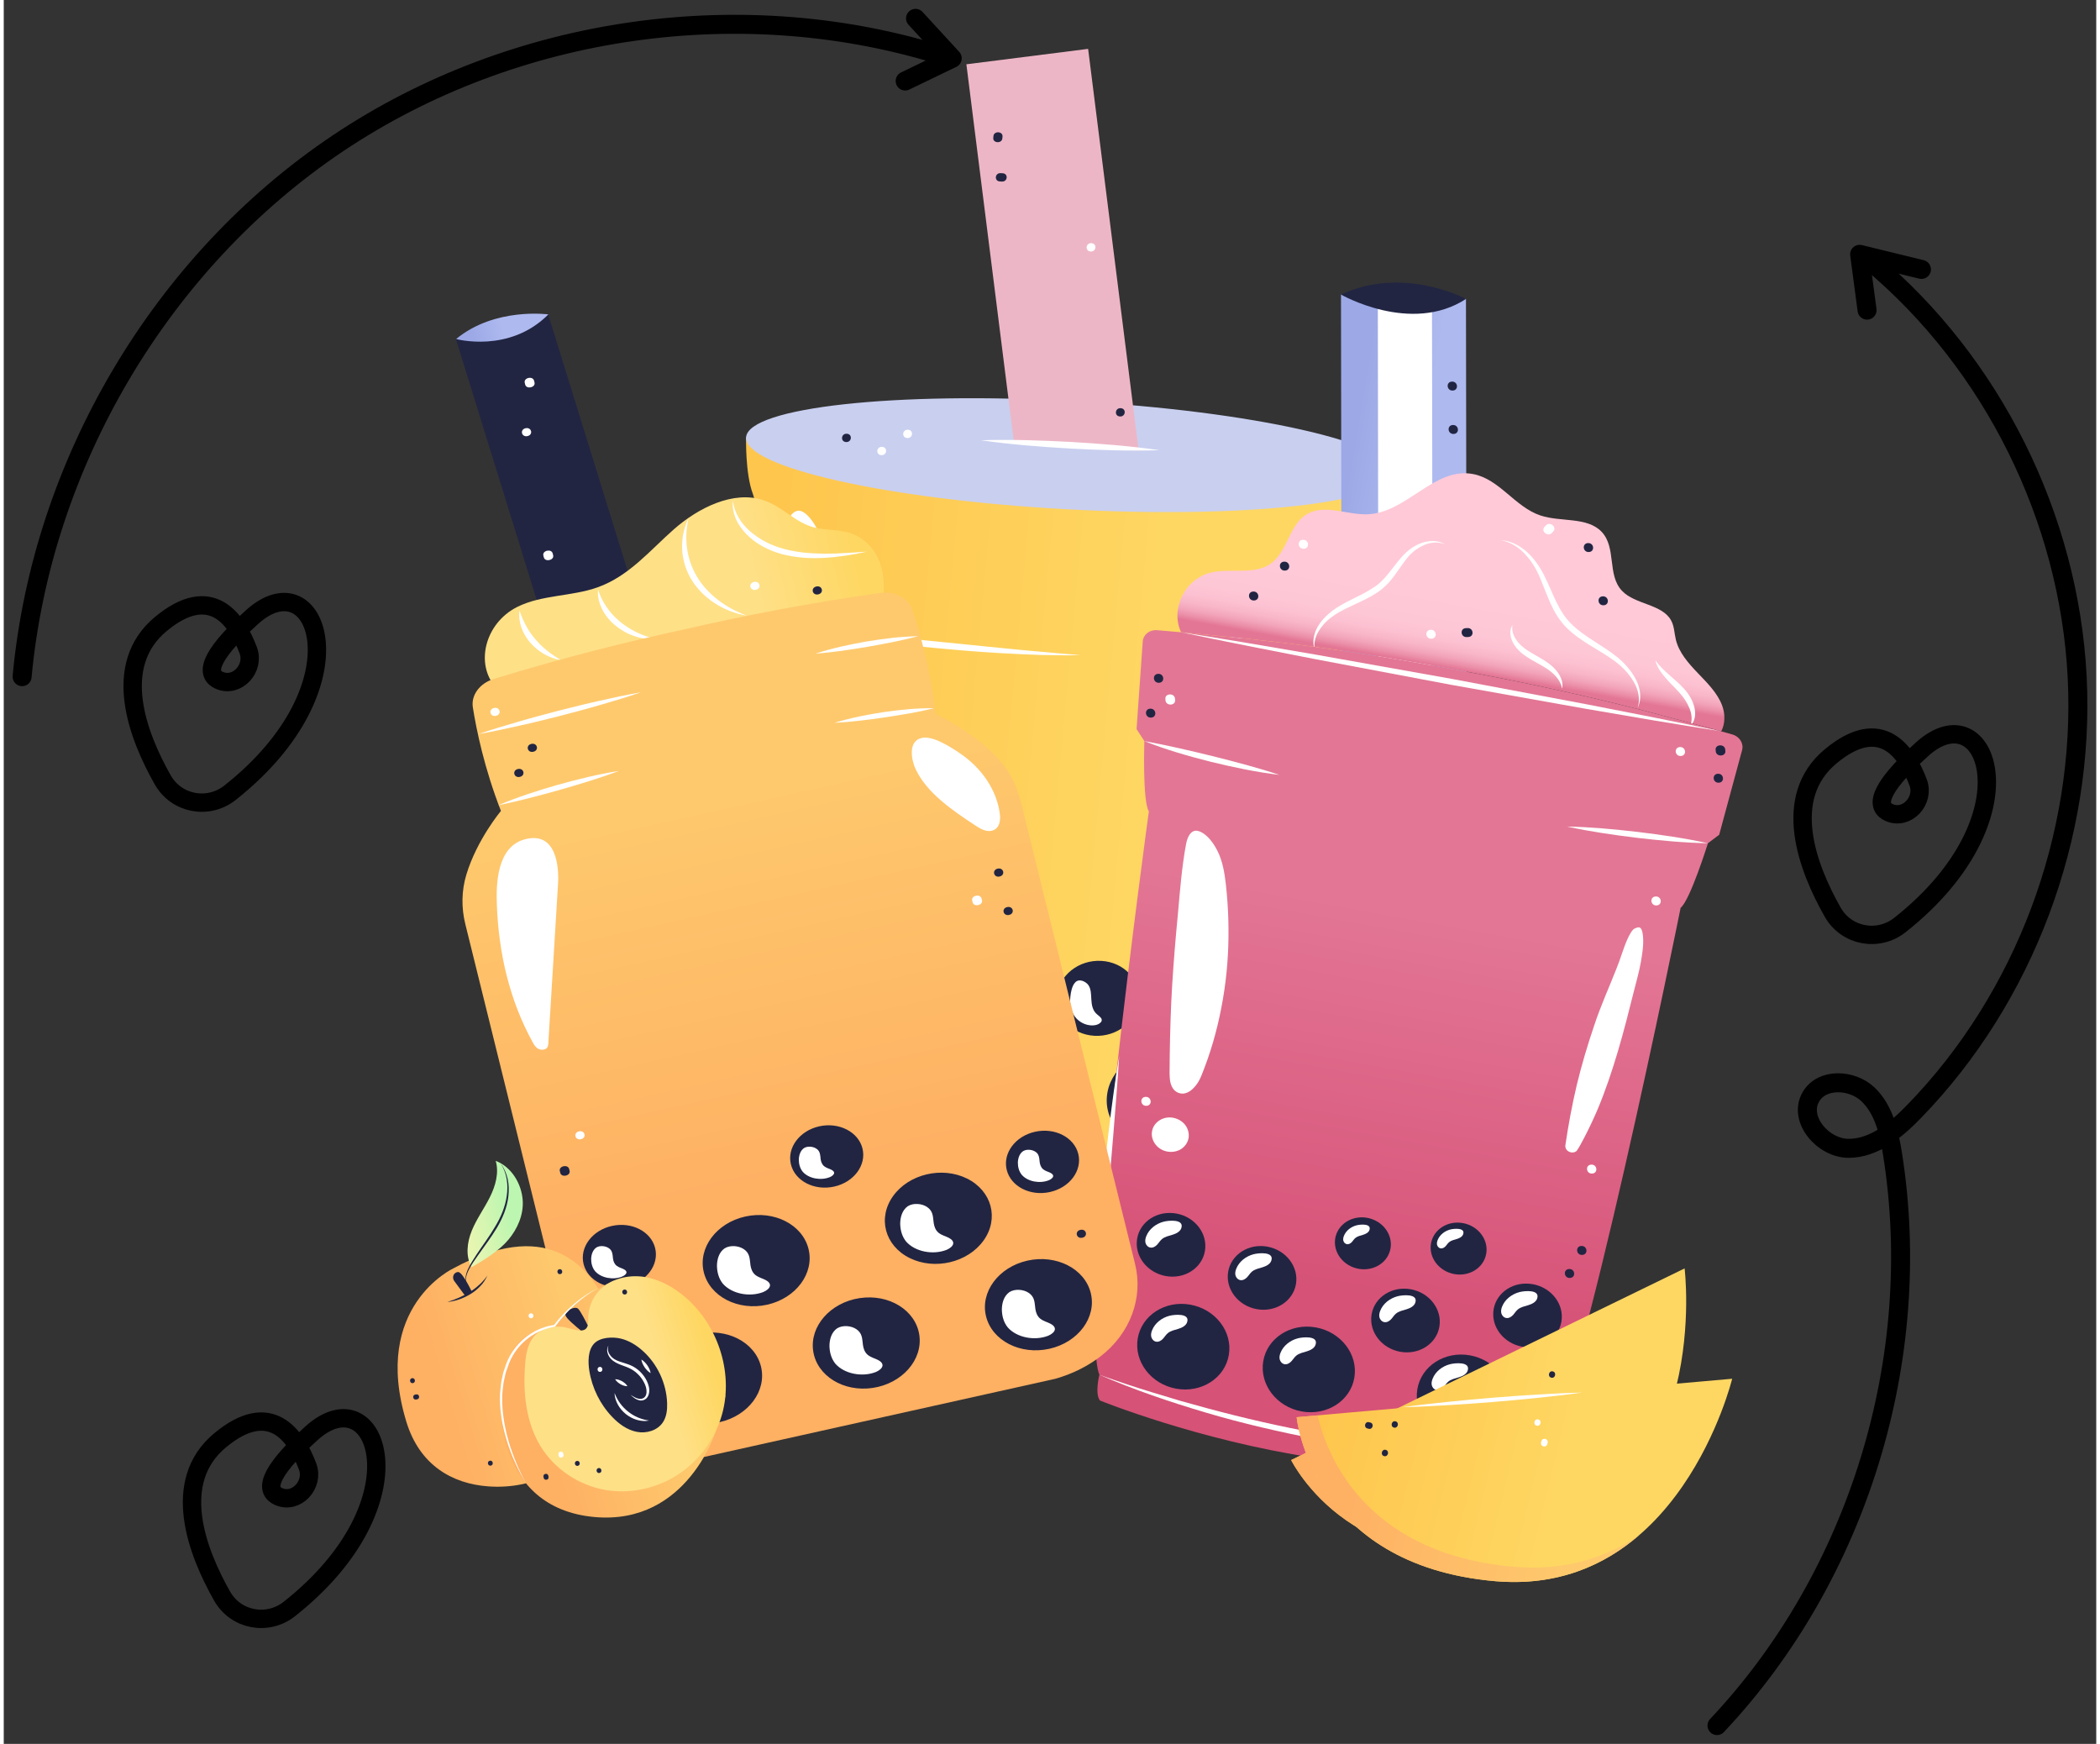 <svg width="112" height="93" viewBox="0 0 114 95" fill="none" xmlns="http://www.w3.org/2000/svg">
<rect x="0" y="0" width="114" height="95" fill="#333333" stroke="none"/>
<path d="M58.071 25.115L40.443 23.813C40.443 23.813 40.39 25.801 40.814 26.911C41.239 28.02 40.989 33.557 41.6 34.074C42.152 34.541 42.687 56.103 42.785 60.245C42.795 60.687 42.933 61.111 43.18 61.485C43.539 62.029 44.04 62.839 44.162 63.298C44.299 63.813 47.924 65.346 54.495 65.393C60.892 66.069 64.57 64.943 64.801 64.449C65.006 64.008 65.651 63.261 66.107 62.764C66.42 62.421 66.634 62.016 66.726 61.58C67.586 57.491 72.089 36.21 72.721 35.809C73.421 35.365 74.194 29.858 74.819 28.806C75.443 27.755 75.757 25.781 75.757 25.781L58.071 25.115Z" fill="url(#paint0_linear_29_1780)"/>
<path d="M51.337 59.776C51.202 61.235 49.802 62.345 48.209 62.257C46.617 62.168 45.436 60.913 45.571 59.455C45.706 57.996 47.107 56.886 48.699 56.975C50.291 57.063 51.472 58.318 51.337 59.776Z" fill="#212542"/>
<path d="M58.346 60.891C58.211 62.35 56.811 63.46 55.219 63.371C53.627 63.283 52.446 62.028 52.581 60.57C52.716 59.111 54.116 58.001 55.708 58.09C57.3 58.178 58.481 59.432 58.346 60.891Z" fill="#212542"/>
<path d="M65.866 60.043C65.731 61.502 64.331 62.612 62.739 62.524C61.147 62.435 59.966 61.181 60.101 59.722C60.236 58.264 61.636 57.153 63.228 57.242C64.82 57.331 66.001 58.585 65.866 60.043Z" fill="#212542"/>
<path d="M61.835 54.509C61.731 55.636 60.649 56.494 59.418 56.425C58.188 56.357 57.276 55.388 57.38 54.261C57.484 53.133 58.566 52.275 59.797 52.344C61.027 52.413 61.939 53.382 61.835 54.509Z" fill="#212542"/>
<path d="M55.19 54.44C55.085 55.567 54.004 56.426 52.773 56.357C51.543 56.288 50.63 55.319 50.735 54.192C50.839 53.065 51.921 52.207 53.151 52.275C54.382 52.344 55.294 53.313 55.19 54.44Z" fill="#212542"/>
<path d="M47.037 55.012C46.969 55.741 46.269 56.296 45.473 56.252C44.677 56.208 44.086 55.581 44.154 54.851C44.221 54.122 44.921 53.567 45.718 53.611C46.514 53.655 47.104 54.282 47.037 55.012Z" fill="#212542"/>
<path d="M66.694 55.383C66.626 56.113 65.926 56.668 65.13 56.623C64.334 56.579 63.743 55.952 63.811 55.223C63.879 54.493 64.578 53.938 65.374 53.983C66.171 54.027 66.761 54.654 66.694 55.383Z" fill="#212542"/>
<path d="M46.549 59.496C46.548 59.852 46.633 60.209 46.822 60.514C47.012 60.818 47.324 61.051 47.68 61.155C48.026 61.258 48.465 61.238 48.682 60.998C48.786 60.884 48.761 60.745 48.64 60.633C48.526 60.52 48.342 60.409 48.233 60.234C48.022 59.888 48.034 59.502 48.01 59.156C47.99 58.813 47.945 58.446 47.642 58.241C47.501 58.14 47.318 58.065 47.139 58.096C46.957 58.127 46.834 58.291 46.755 58.448C46.605 58.779 46.565 59.142 46.549 59.496Z" fill="white"/>
<path d="M53.407 60.978C53.407 61.334 53.492 61.691 53.68 61.996C53.87 62.3 54.181 62.533 54.538 62.637C54.883 62.74 55.323 62.72 55.54 62.48C55.644 62.366 55.619 62.227 55.498 62.115C55.383 62.002 55.2 61.891 55.091 61.716C54.88 61.37 54.892 60.984 54.868 60.638C54.848 60.296 54.803 59.928 54.5 59.724C54.359 59.622 54.176 59.547 53.997 59.578C53.815 59.609 53.692 59.773 53.613 59.931C53.464 60.261 53.423 60.623 53.407 60.978Z" fill="white"/>
<path d="M60.837 60.084C60.837 60.44 60.922 60.797 61.111 61.102C61.301 61.406 61.612 61.639 61.968 61.743C62.314 61.846 62.754 61.826 62.97 61.586C63.074 61.472 63.049 61.333 62.928 61.221C62.814 61.108 62.63 60.997 62.521 60.822C62.31 60.477 62.322 60.09 62.299 59.744C62.279 59.402 62.233 59.034 61.93 58.83C61.789 58.728 61.607 58.653 61.427 58.684C61.245 58.715 61.122 58.879 61.043 59.036C60.894 59.367 60.853 59.73 60.837 60.084Z" fill="white"/>
<path d="M58.094 54.512C58.094 54.791 58.161 55.071 58.309 55.311C58.458 55.549 58.702 55.732 58.982 55.813C59.253 55.894 59.598 55.879 59.768 55.69C59.849 55.601 59.83 55.492 59.735 55.404C59.646 55.315 59.502 55.228 59.416 55.091C59.25 54.82 59.26 54.516 59.241 54.245C59.225 53.977 59.19 53.688 58.952 53.528C58.841 53.448 58.698 53.389 58.557 53.414C58.414 53.438 58.318 53.566 58.256 53.69C58.139 53.949 58.107 54.234 58.094 54.512Z" fill="white"/>
<path d="M51.331 54.458C51.331 54.737 51.398 55.017 51.546 55.256C51.695 55.495 51.939 55.677 52.219 55.759C52.49 55.84 52.835 55.825 53.005 55.636C53.086 55.547 53.067 55.438 52.972 55.349C52.883 55.261 52.738 55.174 52.653 55.037C52.487 54.765 52.497 54.462 52.478 54.19C52.462 53.922 52.427 53.634 52.189 53.473C52.078 53.393 51.935 53.335 51.794 53.359C51.651 53.383 51.555 53.512 51.493 53.635C51.376 53.895 51.344 54.179 51.331 54.458Z" fill="white"/>
<path d="M44.541 54.899C44.54 55.1 44.588 55.301 44.695 55.473C44.802 55.644 44.977 55.775 45.178 55.834C45.373 55.892 45.621 55.881 45.743 55.745C45.801 55.681 45.787 55.603 45.719 55.54C45.655 55.476 45.551 55.414 45.489 55.315C45.371 55.12 45.377 54.902 45.364 54.707C45.353 54.515 45.327 54.308 45.157 54.192C45.077 54.135 44.974 54.093 44.873 54.11C44.77 54.127 44.701 54.22 44.657 54.309C44.573 54.495 44.55 54.699 44.541 54.899Z" fill="white"/>
<path d="M64.197 55.179C64.197 55.38 64.245 55.581 64.352 55.753C64.459 55.924 64.634 56.056 64.835 56.114C65.03 56.172 65.278 56.161 65.4 56.026C65.458 55.962 65.444 55.883 65.376 55.82C65.312 55.756 65.208 55.694 65.147 55.596C65.028 55.401 65.035 55.183 65.021 54.988C65.01 54.795 64.984 54.588 64.813 54.472C64.734 54.415 64.631 54.373 64.53 54.39C64.427 54.408 64.358 54.5 64.314 54.589C64.23 54.775 64.207 54.98 64.197 55.179Z" fill="white"/>
<path d="M44.032 62.567C45.685 63.048 47.379 63.394 49.086 63.661C50.794 63.922 52.515 64.13 54.25 64.197C55.981 64.294 57.722 64.307 59.46 64.209C61.201 64.148 62.933 63.932 64.671 63.718C64.243 63.806 63.813 63.89 63.383 63.971C62.953 64.051 62.523 64.144 62.088 64.196C61.219 64.308 60.349 64.432 59.474 64.486C57.724 64.642 55.966 64.627 54.218 64.556C52.47 64.459 50.732 64.254 49.023 63.933C48.169 63.772 47.324 63.577 46.486 63.363C45.656 63.126 44.826 62.886 44.032 62.567Z" fill="white"/>
<path d="M41.6 34.074C42.315 34.126 43.026 34.196 43.74 34.253L45.874 34.456L50.139 34.877L54.401 35.306C55.111 35.381 55.822 35.443 56.534 35.505L57.602 35.602C57.958 35.627 58.315 35.657 58.672 35.69C57.953 35.707 57.235 35.695 56.517 35.681C55.8 35.656 55.083 35.624 54.368 35.583C52.936 35.505 51.51 35.375 50.087 35.236C48.664 35.088 47.244 34.927 45.83 34.73L43.71 34.428C43.006 34.312 42.3 34.206 41.6 34.074Z" fill="white"/>
<path d="M70.686 36.084C69.86 36.309 69.009 36.393 68.16 36.406C67.735 36.406 67.31 36.389 66.889 36.338C66.468 36.288 66.05 36.211 65.65 36.078C66.505 36.051 67.331 36.056 68.166 36.045C69.001 36.045 69.835 36.026 70.686 36.084Z" fill="white"/>
<path d="M43.63 47.231C43.666 47.495 43.714 47.765 43.85 48C43.976 48.236 44.244 48.413 44.538 48.398C44.829 48.389 45.106 48.245 45.296 48.044C45.489 47.84 45.608 47.589 45.704 47.336C46.071 46.312 46.292 45.248 46.387 44.184C46.436 43.651 46.441 43.117 46.427 42.585C46.4 42.054 46.355 41.524 46.267 41C46.109 39.952 45.811 38.923 45.393 37.945C45.194 37.462 44.918 36.994 44.466 36.747C44.358 36.695 44.252 36.671 44.166 36.696C44.078 36.72 43.995 36.799 43.928 36.899C43.798 37.108 43.72 37.364 43.664 37.62C43.447 38.659 43.453 39.737 43.436 40.811C43.385 41.884 43.366 42.955 43.397 44.027C43.435 45.098 43.513 46.167 43.63 47.231Z" fill="white"/>
<path d="M42.843 31.939C42.875 32.193 42.931 32.45 43.065 32.673C43.19 32.899 43.464 33.056 43.739 33.009C44.011 32.966 44.235 32.773 44.355 32.554C44.478 32.33 44.517 32.077 44.545 31.823C44.598 31.31 44.651 30.796 44.638 30.293C44.634 30.041 44.611 29.791 44.564 29.548C44.523 29.301 44.445 29.08 44.328 28.855C44.218 28.632 44.086 28.416 43.926 28.226C43.769 28.042 43.576 27.859 43.368 27.825C43.266 27.803 43.171 27.84 43.073 27.892C43.028 27.928 42.983 27.967 42.939 28.006C42.91 28.054 42.868 28.093 42.844 28.148C42.734 28.361 42.692 28.619 42.666 28.869C42.57 29.889 42.712 30.922 42.843 31.939Z" fill="white"/>
<path d="M69.848 33.818C69.815 34.058 69.796 34.313 69.902 34.535C69.955 34.645 70.054 34.733 70.173 34.778C70.293 34.822 70.428 34.821 70.553 34.79C70.811 34.729 70.999 34.54 71.125 34.333C71.253 34.125 71.341 33.891 71.443 33.664C71.641 33.209 71.822 32.748 71.975 32.284C72.126 31.821 72.269 31.35 72.299 30.889C72.314 30.663 72.295 30.429 72.184 30.276C72.085 30.122 71.858 30.076 71.621 30.1C71.15 30.139 70.787 30.552 70.57 30.98C70.119 31.86 69.977 32.854 69.848 33.818Z" fill="white"/>
<path d="M69.899 38.971C70.217 38.989 70.26 38.535 69.941 38.518C69.623 38.5 69.581 38.953 69.899 38.971Z" fill="#212542"/>
<path d="M69.858 41.8C70.176 41.818 70.218 41.365 69.9 41.347C69.582 41.33 69.539 41.782 69.858 41.8Z" fill="#212542"/>
<path d="M68.114 39.175C68.432 39.193 68.475 38.739 68.156 38.722C67.838 38.704 67.795 39.157 68.114 39.175Z" fill="#212542"/>
<path d="M67.059 35.071C67.096 35.073 67.132 35.075 67.169 35.077C67.487 35.095 67.53 34.642 67.211 34.624C67.174 34.622 67.138 34.62 67.101 34.618C66.783 34.6 66.74 35.053 67.059 35.071Z" fill="white"/>
<path d="M67.544 40.559C67.862 40.577 67.905 40.124 67.586 40.106C67.268 40.088 67.225 40.541 67.544 40.559Z" fill="white"/>
<path d="M45.334 51.835C45.337 51.802 45.34 51.768 45.343 51.735C45.37 51.443 44.876 51.415 44.849 51.707C44.846 51.741 44.843 51.774 44.84 51.808C44.813 52.099 45.307 52.127 45.334 51.835Z" fill="white"/>
<path d="M44.049 58.261C44.367 58.279 44.41 57.826 44.091 57.809C43.773 57.791 43.73 58.244 44.049 58.261Z" fill="white"/>
<path d="M75.692 25.778C75.541 27.402 67.529 28.279 57.795 27.736C48.061 27.194 40.292 25.437 40.443 23.813C40.593 22.189 48.606 21.311 58.34 21.854C68.073 22.396 75.842 24.153 75.692 25.778Z" fill="#C9CFEF"/>
<path d="M45.89 24.081C46.208 24.099 46.25 23.646 45.931 23.628C45.613 23.61 45.571 24.063 45.89 24.081Z" fill="#212542"/>
<path d="M47.81 24.795C48.129 24.812 48.171 24.36 47.852 24.342C47.534 24.324 47.492 24.777 47.81 24.795Z" fill="white"/>
<path d="M49.222 23.862C49.54 23.88 49.582 23.427 49.263 23.409C48.945 23.392 48.903 23.845 49.222 23.862Z" fill="white"/>
<path d="M61.831 24.552L59.077 2.662L52.445 3.502L55.045 24.174L61.831 24.552Z" fill="#EDB6C6"/>
<path d="M53.919 7.412C53.916 7.446 53.913 7.479 53.909 7.513C53.883 7.804 54.377 7.832 54.404 7.54C54.407 7.507 54.41 7.473 54.413 7.439C54.44 7.148 53.946 7.12 53.919 7.412Z" fill="#212542"/>
<path d="M54.269 9.885C54.306 9.887 54.343 9.889 54.379 9.891C54.697 9.908 54.74 9.455 54.421 9.438C54.384 9.436 54.348 9.434 54.311 9.432C53.993 9.414 53.95 9.867 54.269 9.885Z" fill="#212542"/>
<path d="M60.81 22.688C61.128 22.706 61.171 22.253 60.852 22.235C60.534 22.217 60.492 22.67 60.81 22.688Z" fill="#212542"/>
<path d="M59.214 13.7C59.532 13.717 59.575 13.264 59.256 13.247C58.938 13.229 58.896 13.682 59.214 13.7Z" fill="white"/>
<path d="M53.236 23.983C54.87 23.931 56.495 23.989 58.117 24.074C59.738 24.169 61.356 24.292 62.965 24.525C61.33 24.577 59.705 24.519 58.084 24.434C56.463 24.338 54.845 24.215 53.236 23.983Z" fill="white"/>
<path d="M79.706 44.249L72.897 44.01L72.853 16.047L79.662 16.286L79.706 44.249Z" fill="url(#paint1_linear_29_1780)"/>
<path d="M77.811 16.214L74.859 16.11L74.903 44.073L77.855 44.177L77.811 16.214Z" fill="white"/>
<path d="M72.853 16.046C72.853 16.046 76.662 18.237 79.662 16.286C79.662 16.286 76.272 14.452 72.853 16.046Z" fill="#212542"/>
<path d="M93.569 39.839C92.881 39.648 91.939 39.392 90.794 39.092C86.639 37.96 82.464 37.079 78.636 36.398C74.809 35.691 70.596 35.052 66.313 34.654C65.478 34.569 64.745 34.498 64.14 34.442C63.546 33.169 64.357 31.513 65.79 31.187C66.826 30.95 68.054 31.307 68.934 30.766C69.994 30.112 69.991 28.483 71.12 27.944C72.068 27.491 73.242 28.062 74.324 28.015C76.464 27.916 77.947 25.41 80.064 25.827C81.494 26.106 82.331 27.613 83.712 28.078C84.826 28.451 86.253 28.14 87.048 28.965C87.876 29.829 87.339 31.318 88.163 32.185C88.88 32.943 90.354 32.901 90.84 33.802C91.017 34.127 91.011 34.501 91.098 34.852C91.266 35.547 91.78 36.131 92.296 36.669C92.812 37.206 93.359 37.75 93.615 38.425C93.791 38.885 93.789 39.424 93.569 39.839Z" fill="url(#paint2_linear_29_1780)"/>
<path d="M71.416 35.384C71.281 34.991 71.365 34.557 71.556 34.193C71.755 33.827 72.055 33.521 72.392 33.263C73.082 32.753 73.904 32.485 74.569 32.042C75.262 31.633 75.634 30.923 76.194 30.303C76.471 29.994 76.831 29.725 77.244 29.578C77.652 29.433 78.153 29.419 78.53 29.649C78.121 29.489 77.675 29.546 77.317 29.724C76.947 29.892 76.646 30.151 76.408 30.464C76.166 30.775 75.949 31.11 75.702 31.441C75.456 31.77 75.139 32.078 74.778 32.31C74.055 32.777 73.236 33.034 72.559 33.464C72.224 33.681 71.921 33.95 71.707 34.274C71.48 34.591 71.361 34.981 71.416 35.384Z" fill="white"/>
<path d="M81.563 29.43C82.106 29.451 82.62 29.736 83.015 30.096C83.409 30.465 83.707 30.913 83.939 31.378C84.401 32.298 84.68 33.288 85.406 33.99C86.116 34.706 87.12 35.148 87.956 35.839C88.369 36.19 88.724 36.605 88.954 37.079C89.174 37.549 89.246 38.106 89.016 38.556C89.168 38.08 89.056 37.569 88.8 37.143C88.553 36.71 88.193 36.334 87.785 36.026C86.959 35.412 85.942 34.981 85.154 34.207C84.762 33.818 84.483 33.348 84.27 32.879C84.059 32.406 83.888 31.93 83.694 31.469C83.5 31.012 83.242 30.574 82.893 30.202C82.554 29.825 82.096 29.525 81.563 29.43Z" fill="white"/>
<path d="M82.194 34.049C82.126 34.428 82.31 34.772 82.551 35.044C82.796 35.316 83.129 35.511 83.477 35.707C83.82 35.908 84.199 36.111 84.491 36.422C84.779 36.717 84.994 37.138 84.897 37.519C84.84 37.135 84.588 36.837 84.3 36.597C84.009 36.358 83.658 36.184 83.302 35.982C82.954 35.778 82.575 35.543 82.333 35.188C82.093 34.853 81.976 34.384 82.194 34.049Z" fill="white"/>
<path d="M89.977 35.973C90.412 36.575 91.036 36.961 91.557 37.532C91.815 37.824 92.02 38.163 92.107 38.535C92.2 38.898 92.142 39.324 91.866 39.577C92.01 39.246 91.965 38.906 91.844 38.595C91.719 38.284 91.527 37.991 91.292 37.734C91.056 37.468 90.782 37.217 90.537 36.931C90.291 36.65 90.064 36.327 89.977 35.973Z" fill="white"/>
<path d="M94.706 40.861L93.458 45.472L92.844 45.937C92.844 45.937 91.871 49.051 91.357 49.451C91.357 49.451 85.779 77.151 83.815 79.263C83.815 79.263 83.726 80.317 83.326 80.573C83.326 80.573 77.611 80.732 71.359 79.408C65.04 78.453 59.721 76.294 59.721 76.294C59.428 75.912 59.691 74.89 59.691 74.89C58.538 72.213 62.385 44.2 62.385 44.2C62.033 43.642 62.141 40.371 62.141 40.371L61.716 39.718L62.053 34.942C62.08 34.572 62.423 34.298 62.828 34.329C63.159 34.356 63.599 34.393 64.14 34.442C64.744 34.498 65.478 34.569 66.313 34.655C70.595 35.053 74.808 35.691 78.635 36.398C82.463 37.079 86.639 37.961 90.794 39.092C91.938 39.392 92.88 39.648 93.569 39.839C93.803 39.904 94.008 39.961 94.181 40.012C94.573 40.126 94.802 40.503 94.706 40.861Z" fill="url(#paint3_linear_29_1780)"/>
<path d="M59.691 74.891C60.659 75.24 61.635 75.566 62.619 75.864L64.095 76.309L65.581 76.72C67.565 77.253 69.569 77.715 71.589 78.081C72.595 78.286 73.61 78.435 74.623 78.597C75.131 78.668 75.641 78.724 76.15 78.789L76.913 78.884L77.678 78.957L79.209 79.099L80.743 79.179L81.511 79.224L82.279 79.235L83.816 79.264C81.776 79.362 79.717 79.385 77.664 79.206L76.893 79.156L76.125 79.069C75.613 79.009 75.1 78.957 74.589 78.89C73.569 78.736 72.546 78.598 71.533 78.4C69.507 78.005 67.491 77.546 65.513 76.958C63.534 76.374 61.577 75.71 59.691 74.891Z" fill="white"/>
<path d="M85.168 45.026C86.463 45.051 87.743 45.173 89.022 45.32C90.299 45.476 91.574 45.656 92.844 45.936C91.556 45.913 90.272 45.79 88.991 45.642C87.711 45.485 86.433 45.304 85.168 45.026Z" fill="white"/>
<path d="M62.141 40.371C63.391 40.6 64.619 40.887 65.845 41.187C67.07 41.495 68.291 41.811 69.498 42.212C68.237 42.062 66.997 41.8 65.768 41.501C64.541 41.19 63.32 40.845 62.141 40.371Z" fill="white"/>
<path d="M63.514 58.477C63.521 58.792 63.54 59.148 63.782 59.397C63.902 59.515 64.079 59.583 64.249 59.576C64.421 59.564 64.574 59.483 64.702 59.381C64.955 59.172 65.131 58.89 65.25 58.595C65.365 58.294 65.487 57.996 65.589 57.691C66.013 56.477 66.307 55.222 66.496 53.953C66.686 52.684 66.751 51.398 66.716 50.112C66.698 49.469 66.653 48.827 66.582 48.185C66.51 47.547 66.405 46.91 66.119 46.343C65.975 46.063 65.799 45.79 65.569 45.573C65.348 45.361 65.041 45.185 64.824 45.277C64.603 45.364 64.472 45.671 64.417 45.964C64.356 46.274 64.307 46.591 64.264 46.908C64.088 48.175 64.008 49.466 63.879 50.748C63.764 52.031 63.667 53.316 63.605 54.605C63.55 55.894 63.52 57.185 63.514 58.477Z" fill="white"/>
<path d="M85.077 62.393C85.057 62.533 85.143 62.681 85.284 62.742C85.419 62.809 85.596 62.791 85.697 62.69C85.858 62.465 85.978 62.204 86.114 61.959C86.373 61.461 86.611 60.952 86.833 60.437C87.267 59.402 87.622 58.339 87.94 57.267C88.258 56.194 88.533 55.109 88.804 54.023C88.94 53.478 89.097 52.941 89.193 52.398C89.284 51.86 89.374 51.287 89.275 50.784C89.202 50.514 89.13 50.459 88.871 50.573C88.779 50.609 88.712 50.7 88.64 50.813C88.57 50.922 88.512 51.046 88.455 51.169C88.231 51.672 88.089 52.209 87.87 52.744C87.462 53.784 86.995 54.806 86.646 55.869C86.285 56.928 85.967 58.003 85.702 59.091C85.446 60.181 85.239 61.283 85.077 62.393Z" fill="white"/>
<path d="M64.55 61.992C64.592 61.73 64.512 61.449 64.332 61.241C64.152 61.033 63.887 60.905 63.623 60.878C63.082 60.819 62.623 61.192 62.559 61.63C62.475 62.066 62.783 62.58 63.312 62.714C63.569 62.781 63.862 62.754 64.099 62.621C64.337 62.489 64.504 62.253 64.55 61.992Z" fill="white"/>
<path d="M64.14 34.442C66.604 34.826 69.062 35.245 71.519 35.669L78.882 36.981L86.233 38.367L89.904 39.086C91.126 39.337 92.349 39.577 93.569 39.839C92.337 39.65 91.108 39.44 89.877 39.242L86.191 38.612L78.828 37.3L71.477 35.913C69.029 35.438 66.581 34.958 64.14 34.442Z" fill="white"/>
<path d="M60.769 57.534C60.684 58.916 60.572 60.294 60.461 61.672L60.115 65.804C59.984 67.179 59.882 68.557 59.772 69.934C59.716 70.622 59.668 71.311 59.631 72.001C59.582 72.691 59.562 73.381 59.549 74.075C59.422 72.686 59.454 71.295 59.503 69.91C59.558 68.525 59.663 67.145 59.767 65.766C59.9 64.389 60.027 63.012 60.194 61.639C60.36 60.267 60.54 58.897 60.769 57.534Z" fill="white"/>
<path d="M66.743 73.811C66.529 75.074 65.245 75.897 63.874 75.649C62.504 75.4 61.567 74.175 61.78 72.911C61.994 71.647 63.278 70.824 64.649 71.073C66.019 71.321 66.957 72.547 66.743 73.811Z" fill="#212542"/>
<path d="M73.581 75.05C73.367 76.314 72.083 77.136 70.712 76.888C69.342 76.64 68.405 75.414 68.618 74.15C68.832 72.886 70.116 72.064 71.487 72.312C72.857 72.56 73.795 73.786 73.581 75.05Z" fill="#212542"/>
<path d="M81.977 76.572C81.763 77.835 80.479 78.658 79.108 78.41C77.738 78.161 76.8 76.936 77.014 75.672C77.228 74.408 78.512 73.585 79.883 73.834C81.253 74.082 82.19 75.308 81.977 76.572Z" fill="#212542"/>
<path d="M78.214 72.27C78.055 73.21 77.099 73.823 76.08 73.638C75.06 73.453 74.362 72.541 74.521 71.601C74.68 70.66 75.636 70.048 76.656 70.233C77.676 70.417 78.373 71.33 78.214 72.27Z" fill="#212542"/>
<path d="M70.4 69.949C70.24 70.889 69.285 71.501 68.265 71.317C67.245 71.132 66.548 70.22 66.707 69.279C66.866 68.339 67.821 67.726 68.841 67.911C69.861 68.096 70.559 69.008 70.4 69.949Z" fill="#212542"/>
<path d="M65.46 67.983C65.398 68.937 64.512 69.633 63.482 69.537C62.452 69.442 61.667 68.591 61.729 67.638C61.791 66.684 62.677 65.988 63.708 66.084C64.738 66.179 65.523 67.029 65.46 67.983Z" fill="#212542"/>
<path d="M84.881 71.832C84.819 72.786 83.933 73.482 82.903 73.386C81.873 73.291 81.088 72.441 81.15 71.487C81.212 70.533 82.098 69.837 83.128 69.933C84.159 70.028 84.944 70.879 84.881 71.832Z" fill="#212542"/>
<path d="M80.782 68.158C80.731 68.936 80.009 69.503 79.169 69.425C78.329 69.347 77.689 68.654 77.74 67.876C77.791 67.099 78.513 66.531 79.353 66.609C80.193 66.687 80.833 67.38 80.782 68.158Z" fill="#212542"/>
<path d="M74.697 66.475C75.458 66.837 75.784 67.692 75.424 68.385C75.064 69.077 74.156 69.346 73.395 68.985C72.634 68.623 72.309 67.769 72.668 67.076C73.028 66.383 73.936 66.114 74.697 66.475Z" fill="#212542"/>
<path d="M69.557 73.696C69.513 73.81 69.486 73.934 69.515 74.054C69.545 74.174 69.642 74.288 69.772 74.314C69.916 74.342 70.055 74.259 70.148 74.159C70.242 74.058 70.311 73.937 70.417 73.849C70.574 73.719 70.792 73.677 70.992 73.615C71.192 73.553 71.401 73.448 71.465 73.261C71.643 72.747 70.774 72.835 70.507 72.904C70.08 73.015 69.71 73.307 69.557 73.696Z" fill="white"/>
<path d="M77.844 75.108C77.799 75.222 77.772 75.346 77.801 75.466C77.831 75.586 77.929 75.7 78.058 75.725C78.202 75.754 78.341 75.671 78.435 75.571C78.529 75.47 78.597 75.349 78.704 75.26C78.861 75.131 79.079 75.089 79.279 75.026C79.479 74.964 79.687 74.86 79.752 74.673C79.929 74.158 79.061 74.247 78.793 74.316C78.366 74.426 77.996 74.719 77.844 75.108Z" fill="white"/>
<path d="M74.991 71.405C74.946 71.518 74.919 71.642 74.949 71.762C74.978 71.882 75.076 71.996 75.206 72.022C75.349 72.05 75.488 71.968 75.582 71.867C75.676 71.767 75.744 71.645 75.851 71.557C76.008 71.427 76.226 71.385 76.426 71.323C76.626 71.261 76.834 71.156 76.899 70.969C77.076 70.455 76.208 70.543 75.941 70.612C75.513 70.723 75.143 71.016 74.991 71.405Z" fill="white"/>
<path d="M81.63 71.179C81.585 71.292 81.558 71.416 81.588 71.537C81.617 71.657 81.715 71.77 81.845 71.796C81.989 71.825 82.127 71.742 82.221 71.641C82.315 71.541 82.383 71.419 82.49 71.331C82.647 71.201 82.865 71.159 83.065 71.097C83.266 71.035 83.473 70.93 83.538 70.744C83.716 70.229 82.847 70.317 82.58 70.386C82.153 70.497 81.782 70.79 81.63 71.179Z" fill="white"/>
<path d="M62.56 72.47C62.515 72.583 62.488 72.707 62.518 72.827C62.547 72.947 62.645 73.061 62.775 73.087C62.918 73.116 63.057 73.033 63.151 72.932C63.245 72.832 63.313 72.71 63.42 72.622C63.577 72.492 63.794 72.45 63.995 72.388C64.195 72.326 64.403 72.221 64.468 72.034C64.645 71.52 63.777 71.608 63.509 71.677C63.083 71.788 62.712 72.081 62.56 72.47Z" fill="white"/>
<path d="M62.244 67.343C62.2 67.457 62.172 67.581 62.202 67.701C62.231 67.821 62.329 67.935 62.459 67.96C62.603 67.989 62.741 67.906 62.835 67.806C62.929 67.705 62.997 67.584 63.104 67.496C63.261 67.366 63.479 67.324 63.679 67.262C63.879 67.2 64.087 67.095 64.152 66.908C64.329 66.394 63.461 66.482 63.193 66.551C62.767 66.662 62.396 66.954 62.244 67.343Z" fill="white"/>
<path d="M67.147 69.116C67.102 69.229 67.075 69.353 67.104 69.473C67.134 69.593 67.232 69.707 67.361 69.733C67.505 69.762 67.644 69.679 67.738 69.578C67.832 69.478 67.9 69.356 68.007 69.268C68.164 69.138 68.382 69.096 68.582 69.034C68.782 68.972 68.99 68.867 69.055 68.68C69.232 68.166 68.364 68.254 68.096 68.323C67.669 68.434 67.299 68.727 67.147 69.116Z" fill="white"/>
<path d="M73.012 67.326C72.98 67.409 72.96 67.499 72.981 67.586C73.003 67.674 73.074 67.757 73.168 67.775C73.273 67.796 73.374 67.736 73.443 67.663C73.511 67.589 73.561 67.501 73.639 67.437C73.753 67.342 73.912 67.312 74.057 67.266C74.203 67.221 74.355 67.145 74.402 67.009C74.531 66.634 73.898 66.698 73.704 66.749C73.393 66.829 73.123 67.043 73.012 67.326Z" fill="white"/>
<path d="M78.119 67.554C78.087 67.637 78.067 67.727 78.088 67.815C78.11 67.902 78.181 67.985 78.275 68.004C78.38 68.025 78.481 67.964 78.55 67.891C78.618 67.818 78.668 67.73 78.746 67.665C78.86 67.571 79.018 67.54 79.164 67.495C79.31 67.45 79.462 67.374 79.508 67.237C79.638 66.863 79.005 66.927 78.81 66.977C78.499 67.058 78.23 67.271 78.119 67.554Z" fill="white"/>
<path d="M61.281 70.812C61.618 70.796 61.572 70.309 61.235 70.325C60.898 70.34 60.944 70.828 61.281 70.812Z" fill="#212542"/>
<path d="M85.327 69.617C85.663 69.601 85.617 69.114 85.28 69.13C84.944 69.145 84.99 69.633 85.327 69.617Z" fill="#212542"/>
<path d="M85.995 68.362C86.332 68.346 86.286 67.859 85.949 67.874C85.612 67.89 85.658 68.378 85.995 68.362Z" fill="#212542"/>
<path d="M62.507 39.092C62.843 39.077 62.797 38.589 62.46 38.605C62.124 38.62 62.17 39.108 62.507 39.092Z" fill="#212542"/>
<path d="M62.939 37.195C63.275 37.179 63.229 36.692 62.892 36.708C62.555 36.723 62.602 37.211 62.939 37.195Z" fill="#212542"/>
<path d="M93.434 42.638C93.771 42.622 93.724 42.135 93.388 42.151C93.051 42.166 93.097 42.654 93.434 42.638Z" fill="#212542"/>
<path d="M93.263 40.851C93.266 40.878 93.269 40.905 93.271 40.932C93.301 41.246 93.824 41.222 93.794 40.908C93.792 40.881 93.789 40.854 93.786 40.827C93.756 40.513 93.233 40.536 93.263 40.851Z" fill="#212542"/>
<path d="M68.118 32.712C68.455 32.696 68.409 32.209 68.072 32.224C67.735 32.24 67.781 32.727 68.118 32.712Z" fill="#212542"/>
<path d="M69.803 31.083C70.139 31.068 70.093 30.58 69.756 30.596C69.42 30.611 69.465 31.099 69.803 31.083Z" fill="#212542"/>
<path d="M86.358 30.072C86.695 30.056 86.649 29.569 86.311 29.584C85.975 29.6 86.021 30.087 86.358 30.072Z" fill="#212542"/>
<path d="M87.162 32.973C87.498 32.957 87.452 32.469 87.115 32.485C86.779 32.501 86.825 32.988 87.162 32.973Z" fill="#212542"/>
<path d="M79.703 34.705C79.732 34.704 79.761 34.702 79.79 34.701C80.127 34.685 80.081 34.198 79.744 34.214C79.715 34.215 79.686 34.217 79.656 34.218C79.32 34.233 79.366 34.721 79.703 34.705Z" fill="#212542"/>
<path d="M78.993 23.64C79.33 23.624 79.284 23.137 78.947 23.152C78.61 23.168 78.656 23.655 78.993 23.64Z" fill="#212542"/>
<path d="M78.942 21.276C79.278 21.26 79.232 20.772 78.895 20.788C78.559 20.804 78.605 21.291 78.942 21.276Z" fill="#212542"/>
<path d="M60.64 71.739C60.976 71.724 60.93 71.236 60.593 71.252C60.257 71.267 60.302 71.755 60.64 71.739Z" fill="white"/>
<path d="M62.255 60.24C62.591 60.224 62.545 59.737 62.208 59.752C61.871 59.768 61.918 60.255 62.255 60.24Z" fill="white"/>
<path d="M86.535 63.93C86.871 63.915 86.825 63.427 86.488 63.443C86.152 63.459 86.198 63.946 86.535 63.93Z" fill="white"/>
<path d="M90.043 49.324C90.38 49.308 90.334 48.82 89.997 48.836C89.66 48.852 89.706 49.339 90.043 49.324Z" fill="white"/>
<path d="M63.817 38.134C63.815 38.107 63.812 38.08 63.809 38.053C63.779 37.739 63.256 37.763 63.286 38.077C63.289 38.104 63.291 38.131 63.294 38.158C63.324 38.472 63.847 38.448 63.817 38.134Z" fill="white"/>
<path d="M91.367 41.183C91.703 41.168 91.657 40.68 91.32 40.696C90.983 40.712 91.029 41.199 91.367 41.183Z" fill="white"/>
<path d="M70.828 29.893C71.164 29.878 71.118 29.39 70.781 29.406C70.445 29.422 70.491 29.909 70.828 29.893Z" fill="white"/>
<path d="M77.783 34.794C78.12 34.779 78.073 34.291 77.737 34.307C77.4 34.322 77.446 34.81 77.783 34.794Z" fill="white"/>
<path d="M84.017 28.62C83.991 28.649 83.964 28.677 83.938 28.705C83.721 28.939 84.124 29.266 84.341 29.033C84.367 29.004 84.394 28.976 84.42 28.948C84.637 28.714 84.235 28.387 84.017 28.62Z" fill="white"/>
<path d="M70.138 79.537L91.573 69.098C91.573 69.098 93.091 81.262 83.398 84.023C73.704 86.784 70.138 79.537 70.138 79.537Z" fill="url(#paint4_linear_29_1780)"/>
<path d="M89.867 78.849C88.663 81.09 86.668 83.092 83.398 84.023C73.702 86.784 70.14 79.537 70.14 79.537L71.168 79.038C72.279 80.712 76.106 85.191 84.067 82.927C86.792 82.149 88.631 80.631 89.867 78.849Z" fill="url(#paint5_linear_29_1780)"/>
<path d="M70.437 77.202L94.165 75.108C94.165 75.108 91.278 87.018 81.241 86.134C71.203 85.249 70.437 77.202 70.437 77.202Z" fill="url(#paint6_linear_29_1780)"/>
<path d="M89.118 83.611C87.2 85.275 84.626 86.433 81.24 86.134C71.202 85.249 70.438 77.202 70.438 77.202L71.576 77.103C72.022 79.066 74.012 84.62 82.254 85.349C85.076 85.597 87.333 84.835 89.118 83.611Z" fill="url(#paint7_linear_29_1780)"/>
<path d="M76.21 76.658C77.021 76.544 77.835 76.455 78.648 76.37C79.462 76.282 80.276 76.212 81.091 76.143C81.906 76.079 82.722 76.016 83.539 75.97L84.764 75.903C85.173 75.889 85.582 75.868 85.991 75.861C85.586 75.921 85.179 75.965 84.773 76.017L83.553 76.15C82.74 76.237 81.925 76.307 81.11 76.376C80.294 76.439 79.479 76.503 78.662 76.548C77.846 76.596 77.029 76.64 76.21 76.658Z" fill="white"/>
<path d="M74.292 77.815C74.317 77.821 74.343 77.828 74.368 77.834C74.587 77.887 74.67 77.546 74.451 77.492C74.425 77.486 74.4 77.48 74.375 77.474C74.156 77.42 74.073 77.761 74.292 77.815Z" fill="#212542"/>
<path d="M75.742 77.769C75.96 77.822 76.044 77.48 75.824 77.427C75.605 77.373 75.522 77.715 75.742 77.769Z" fill="#212542"/>
<path d="M75.205 79.323C75.424 79.377 75.507 79.035 75.288 78.981C75.069 78.928 74.986 79.269 75.205 79.323Z" fill="#212542"/>
<path d="M84.311 75.049C84.53 75.103 84.613 74.761 84.394 74.707C84.175 74.654 84.092 74.995 84.311 75.049Z" fill="#212542"/>
<path d="M83.517 77.665C83.736 77.718 83.819 77.376 83.6 77.323C83.381 77.269 83.298 77.611 83.517 77.665Z" fill="white"/>
<path d="M84.093 78.668C84.1 78.643 84.106 78.618 84.112 78.592C84.165 78.372 83.825 78.289 83.772 78.509C83.766 78.534 83.759 78.56 83.753 78.585C83.7 78.805 84.04 78.889 84.093 78.668Z" fill="white"/>
<path d="M29.657 17.117L24.63 18.459L37.226 59.123L42.252 57.782L29.657 17.117Z" fill="#212542"/>
<path d="M24.646 18.468C24.646 18.468 27.544 19.265 29.672 17.127C29.672 17.127 26.751 16.724 24.646 18.468Z" fill="url(#paint8_linear_29_1780)"/>
<path d="M28.535 23.756C28.862 23.683 28.757 23.255 28.429 23.328C28.102 23.401 28.207 23.829 28.535 23.756Z" fill="white"/>
<path d="M28.384 20.853C28.391 20.885 28.399 20.916 28.407 20.948C28.476 21.224 28.984 21.111 28.916 20.835C28.908 20.803 28.9 20.772 28.892 20.74C28.824 20.464 28.316 20.577 28.384 20.853Z" fill="white"/>
<path d="M29.931 30.246C29.923 30.215 29.915 30.183 29.907 30.151C29.839 29.876 29.331 29.988 29.398 30.264C29.406 30.296 29.414 30.328 29.422 30.359C29.49 30.635 29.999 30.522 29.931 30.246Z" fill="white"/>
<path d="M47.84 33.475C47.94 32.609 48.038 31.724 47.808 30.891C47.578 30.058 46.957 29.271 46.007 29.006C45.414 28.841 44.75 28.891 44.154 28.734C43.102 28.458 42.422 27.594 41.401 27.252C39.736 26.693 37.815 27.686 36.512 28.831C35.21 29.977 34.075 31.376 32.364 31.991C30.943 32.5 29.294 32.395 27.963 33.069C26.215 33.954 25.647 36.194 26.842 37.493C34.37 36.855 40.772 36.02 47.84 33.475Z" fill="url(#paint9_linear_29_1780)"/>
<path d="M39.724 27.269C39.795 27.924 40.157 28.503 40.663 28.945C41.172 29.386 41.809 29.72 42.507 29.903C43.208 30.094 43.961 30.155 44.72 30.162C45.1 30.166 45.483 30.15 45.867 30.125C46.252 30.11 46.636 30.073 47.024 30.05C46.267 30.222 45.496 30.345 44.713 30.389C43.932 30.436 43.137 30.382 42.387 30.185C41.638 29.98 40.958 29.612 40.461 29.101C40.215 28.846 40.011 28.56 39.876 28.249C39.751 27.935 39.685 27.6 39.724 27.269Z" fill="white"/>
<path d="M37.31 28.228C37.051 29.339 37.198 30.464 37.763 31.409C38.327 32.354 39.293 33.096 40.476 33.535C39.187 33.322 38.055 32.562 37.453 31.554C36.852 30.544 36.782 29.289 37.31 28.228Z" fill="white"/>
<path d="M32.374 32.115C32.593 32.791 32.989 33.371 33.537 33.834C34.082 34.299 34.763 34.635 35.555 34.821C35.136 34.849 34.711 34.778 34.324 34.641C33.935 34.505 33.584 34.298 33.286 34.048C32.698 33.546 32.317 32.836 32.374 32.115Z" fill="white"/>
<path d="M28.101 33.264C28.29 33.836 28.558 34.347 28.941 34.798C29.318 35.253 29.796 35.631 30.364 35.964C29.671 35.849 29.067 35.465 28.656 34.978C28.249 34.489 28.015 33.872 28.101 33.264Z" fill="white"/>
<path d="M44.376 32.378C44.703 32.305 44.598 31.877 44.271 31.949C43.943 32.022 44.049 32.451 44.376 32.378Z" fill="#212542"/>
<path d="M40.977 32.13C41.304 32.057 41.199 31.629 40.871 31.702C40.544 31.775 40.649 32.203 40.977 32.13Z" fill="white"/>
<path d="M54.073 41.211C52.667 39.754 50.767 38.906 50.767 38.906C50.493 36.453 49.895 34.389 49.493 33.203C49.277 32.568 48.541 32.189 47.758 32.3C43.734 32.868 40.129 33.582 37.131 34.274C34.121 34.919 30.557 35.8 26.687 36.989C25.934 37.22 25.452 37.87 25.556 38.529C25.751 39.762 26.183 41.862 27.087 44.175C27.087 44.175 25.782 45.736 25.206 47.635C24.935 48.528 24.927 49.454 25.145 50.336L31.389 75.596C31.834 77.396 33.359 78.866 35.45 79.306C36.244 79.473 37.162 79.523 38.197 79.359L41.282 78.672L54.217 75.794L57.301 75.107C58.306 74.817 59.104 74.385 59.737 73.901C61.404 72.624 62.082 70.665 61.637 68.865L55.393 43.605C55.175 42.723 54.735 41.897 54.073 41.211Z" fill="url(#paint10_linear_29_1780)"/>
<path d="M45.259 39.377C46.139 39.104 47.041 38.93 47.947 38.791C48.854 38.661 49.768 38.568 50.687 38.582C49.79 38.8 48.89 38.945 47.988 39.082C47.085 39.211 46.181 39.331 45.259 39.377Z" fill="white"/>
<path d="M26.942 43.866C27.988 43.419 29.075 43.074 30.17 42.757C31.268 42.451 32.377 42.175 33.514 41.996C32.446 42.398 31.357 42.723 30.263 43.037C29.167 43.344 28.068 43.637 26.942 43.866Z" fill="white"/>
<path d="M44.214 35.609C45.121 35.314 46.05 35.115 46.986 34.949C47.922 34.793 48.867 34.671 49.821 34.658C48.897 34.901 47.969 35.075 47.036 35.239C46.103 35.394 45.168 35.54 44.214 35.609Z" fill="white"/>
<path d="M25.864 39.99C26.583 39.742 27.313 39.525 28.044 39.313C28.774 39.097 29.511 38.903 30.248 38.71C30.988 38.523 31.727 38.337 32.472 38.173L33.591 37.927C33.966 37.856 34.339 37.775 34.717 37.712C34.357 37.839 33.992 37.948 33.63 38.066L32.535 38.391C31.805 38.606 31.069 38.799 30.332 38.992C29.594 39.178 28.856 39.364 28.11 39.528C27.367 39.695 26.621 39.858 25.864 39.99Z" fill="white"/>
<path d="M26.864 49.267C26.955 51.872 27.541 54.462 28.816 56.778C28.89 56.912 28.972 57.052 29.118 57.132C29.264 57.211 29.493 57.205 29.598 57.077C29.657 57.006 29.664 56.915 29.669 56.83C29.846 53.935 30.021 51.039 30.198 48.143C30.254 47.213 30.107 45.288 28.417 45.714C26.841 46.111 26.826 48.21 26.864 49.267Z" fill="white"/>
<path d="M54.271 44.365C54.31 44.684 54.261 45.086 53.912 45.228C53.59 45.358 53.241 45.172 52.972 44.995C51.668 44.134 50.314 43.219 49.684 41.91C49.477 41.48 49.216 40.398 50.002 40.201C50.612 40.048 51.648 40.737 52.075 41.024C53.274 41.83 54.108 43.038 54.271 44.365Z" fill="white"/>
<path d="M41.253 74.437C41.581 75.764 40.57 77.123 38.995 77.474C37.419 77.825 35.877 77.034 35.548 75.707C35.221 74.381 36.232 73.021 37.807 72.67C39.383 72.32 40.925 73.111 41.253 74.437Z" fill="#212542"/>
<path d="M47.345 75.607C48.942 75.367 50.077 74.078 49.881 72.727C49.684 71.376 48.23 70.475 46.633 70.715C45.036 70.955 43.901 72.244 44.098 73.595C44.294 74.946 45.748 75.847 47.345 75.607Z" fill="#212542"/>
<path d="M59.221 70.439C59.549 71.765 58.538 73.125 56.962 73.476C55.387 73.826 53.844 73.035 53.516 71.709C53.188 70.382 54.2 69.022 55.775 68.672C57.35 68.322 58.893 69.113 59.221 70.439Z" fill="#212542"/>
<path d="M43.844 68.038C44.172 69.364 43.161 70.724 41.586 71.075C40.011 71.425 38.468 70.634 38.139 69.307C37.812 67.981 38.823 66.621 40.398 66.271C41.974 65.921 43.517 66.712 43.844 68.038Z" fill="#212542"/>
<path d="M53.377 67.582C54.238 66.386 53.834 64.872 52.475 64.2C51.115 63.529 49.316 63.954 48.455 65.151C47.594 66.347 47.998 67.862 49.357 68.533C50.717 69.204 52.517 68.779 53.377 67.582Z" fill="#212542"/>
<path d="M58.541 62.86C58.765 63.767 58.074 64.696 56.997 64.936C55.921 65.175 54.867 64.635 54.642 63.728C54.418 62.822 55.109 61.892 56.186 61.653C57.262 61.413 58.317 61.954 58.541 62.86Z" fill="#212542"/>
<path d="M35.488 67.99C35.712 68.897 35.021 69.826 33.944 70.066C32.868 70.305 31.814 69.765 31.589 68.858C31.365 67.951 32.056 67.022 33.133 66.783C34.21 66.543 35.264 67.084 35.488 67.99Z" fill="#212542"/>
<path d="M46.784 62.565C47.008 63.471 46.318 64.401 45.241 64.64C44.164 64.88 43.11 64.339 42.886 63.433C42.662 62.526 43.353 61.597 44.429 61.357C45.506 61.118 46.56 61.659 46.784 62.565Z" fill="#212542"/>
<path d="M36.739 75.974C37.23 76.526 38.191 76.71 38.931 76.426C39.107 76.354 39.274 76.231 39.3 76.094C39.329 75.956 39.206 75.839 39.049 75.761C38.894 75.68 38.682 75.632 38.505 75.493C38.329 75.347 38.268 75.14 38.241 74.963C38.215 74.782 38.211 74.609 38.162 74.458C38.117 74.311 38.017 74.179 37.874 74.085C37.602 73.901 37.136 73.851 36.827 74.046C36.521 74.263 36.42 74.645 36.415 74.987C36.419 75.335 36.507 75.69 36.739 75.974Z" fill="white"/>
<path d="M45.31 74.292C45.8 74.845 46.761 75.029 47.502 74.745C47.678 74.673 47.844 74.55 47.871 74.413C47.9 74.275 47.776 74.157 47.619 74.08C47.465 73.999 47.252 73.951 47.076 73.811C46.899 73.666 46.838 73.459 46.811 73.281C46.785 73.101 46.781 72.928 46.732 72.777C46.687 72.629 46.588 72.498 46.445 72.404C46.172 72.219 45.706 72.17 45.398 72.364C45.091 72.581 44.99 72.963 44.985 73.305C44.989 73.653 45.078 74.008 45.31 74.292Z" fill="white"/>
<path d="M54.702 72.315C55.192 72.868 56.153 73.052 56.894 72.768C57.069 72.696 57.236 72.573 57.263 72.436C57.291 72.298 57.168 72.18 57.011 72.103C56.857 72.022 56.645 71.974 56.468 71.834C56.291 71.689 56.23 71.482 56.203 71.305C56.177 71.124 56.173 70.951 56.124 70.8C56.079 70.652 55.98 70.521 55.837 70.427C55.564 70.242 55.098 70.193 54.789 70.387C54.483 70.604 54.382 70.986 54.377 71.328C54.381 71.677 54.469 72.031 54.702 72.315Z" fill="white"/>
<path d="M49.164 67.637C49.654 68.19 50.616 68.373 51.356 68.09C51.532 68.018 51.699 67.894 51.725 67.757C51.754 67.62 51.63 67.502 51.473 67.424C51.319 67.343 51.106 67.296 50.93 67.156C50.753 67.01 50.692 66.803 50.665 66.626C50.639 66.446 50.635 66.272 50.587 66.122C50.541 65.974 50.442 65.842 50.299 65.749C50.026 65.564 49.56 65.515 49.252 65.709C48.945 65.926 48.844 66.308 48.839 66.65C48.843 66.998 48.932 67.353 49.164 67.637Z" fill="white"/>
<path d="M39.181 69.934C39.671 70.487 40.633 70.67 41.373 70.387C41.548 70.315 41.715 70.191 41.742 70.054C41.77 69.916 41.647 69.799 41.49 69.721C41.336 69.641 41.124 69.593 40.947 69.453C40.77 69.307 40.709 69.1 40.682 68.923C40.656 68.743 40.652 68.569 40.603 68.418C40.558 68.271 40.459 68.139 40.316 68.046C40.043 67.861 39.577 67.812 39.269 68.006C38.962 68.223 38.861 68.605 38.856 68.947C38.86 69.295 38.949 69.65 39.181 69.934Z" fill="white"/>
<path d="M43.53 63.833C43.862 64.21 44.522 64.322 45.008 64.124C45.124 64.075 45.228 63.99 45.238 63.911C45.251 63.832 45.178 63.765 45.075 63.715C44.975 63.664 44.828 63.633 44.698 63.532C44.569 63.426 44.525 63.276 44.506 63.154C44.48 62.9 44.471 62.702 44.277 62.578C44.108 62.457 43.802 62.418 43.603 62.539C43.401 62.675 43.323 62.932 43.316 63.164C43.315 63.399 43.373 63.64 43.53 63.833Z" fill="white"/>
<path d="M55.464 64.001C55.796 64.378 56.455 64.49 56.942 64.292C57.057 64.243 57.161 64.158 57.172 64.079C57.185 64 57.112 63.933 57.008 63.883C56.909 63.832 56.761 63.801 56.632 63.7C56.502 63.594 56.459 63.444 56.44 63.322C56.414 63.068 56.404 62.87 56.211 62.746C56.041 62.625 55.736 62.586 55.536 62.708C55.334 62.843 55.256 63.1 55.249 63.332C55.248 63.567 55.307 63.808 55.464 64.001Z" fill="white"/>
<path d="M32.217 69.249C32.549 69.626 33.208 69.739 33.695 69.54C33.81 69.491 33.914 69.407 33.925 69.327C33.938 69.249 33.865 69.181 33.761 69.132C33.662 69.08 33.514 69.049 33.385 68.949C33.255 68.842 33.212 68.693 33.193 68.571C33.167 68.316 33.157 68.119 32.964 67.995C32.794 67.874 32.489 67.834 32.289 67.956C32.087 68.092 32.009 68.349 32.002 68.58C32.001 68.816 32.06 69.057 32.217 69.249Z" fill="white"/>
<path d="M54.255 47.748C54.582 47.675 54.477 47.247 54.15 47.319C53.823 47.392 53.928 47.821 54.255 47.748Z" fill="#212542"/>
<path d="M54.773 49.841C55.1 49.768 54.995 49.34 54.667 49.413C54.34 49.486 54.445 49.914 54.773 49.841Z" fill="#212542"/>
<path d="M58.762 67.425C59.089 67.352 58.983 66.924 58.656 66.997C58.329 67.07 58.434 67.498 58.762 67.425Z" fill="#212542"/>
<path d="M30.827 63.778C30.819 63.746 30.811 63.715 30.803 63.683C30.735 63.407 30.227 63.52 30.295 63.796C30.303 63.828 30.311 63.859 30.319 63.891C30.387 64.167 30.895 64.054 30.827 63.778Z" fill="#212542"/>
<path d="M28.116 42.321C28.444 42.248 28.338 41.82 28.011 41.892C27.683 41.965 27.789 42.393 28.116 42.321Z" fill="#212542"/>
<path d="M28.851 40.952C29.178 40.879 29.073 40.451 28.745 40.524C28.418 40.597 28.524 41.025 28.851 40.952Z" fill="#212542"/>
<path d="M31.446 62.059C31.773 61.986 31.667 61.558 31.34 61.631C31.012 61.704 31.118 62.132 31.446 62.059Z" fill="white"/>
<path d="M53.293 49.041C53.286 49.009 53.278 48.978 53.27 48.946C53.202 48.67 52.693 48.783 52.761 49.059C52.769 49.091 52.777 49.122 52.785 49.154C52.853 49.429 53.362 49.317 53.293 49.041Z" fill="white"/>
<path d="M26.818 38.995C27.145 38.922 27.039 38.494 26.712 38.567C26.385 38.64 26.49 39.068 26.818 38.995Z" fill="white"/>
<path d="M24.506 69.089C24.506 69.089 20.015 71.162 21.934 77.451C22.654 79.809 24.422 80.827 26.398 80.971C31.479 81.342 35.038 76.039 32.998 71.348C31.824 68.649 29.421 66.425 24.506 69.089Z" fill="url(#paint11_linear_29_1780)"/>
<path d="M22.293 75.346C22.465 75.312 22.414 75.044 22.242 75.077C22.07 75.111 22.121 75.379 22.293 75.346Z" fill="#212542"/>
<path d="M22.464 76.24C22.484 76.236 22.503 76.232 22.523 76.228C22.695 76.195 22.644 75.927 22.472 75.96C22.452 75.963 22.433 75.967 22.413 75.971C22.241 76.004 22.292 76.273 22.464 76.24Z" fill="#212542"/>
<path d="M30.321 69.408C30.492 69.375 30.442 69.107 30.27 69.14C30.098 69.173 30.149 69.441 30.321 69.408Z" fill="#212542"/>
<path d="M26.535 79.841C26.707 79.807 26.656 79.539 26.484 79.572C26.312 79.606 26.363 79.874 26.535 79.841Z" fill="#212542"/>
<path d="M28.751 71.812C28.923 71.779 28.872 71.511 28.7 71.544C28.528 71.577 28.579 71.845 28.751 71.812Z" fill="white"/>
<path d="M25.144 70.598L24.544 69.784C24.434 69.635 24.468 69.414 24.631 69.327C24.666 69.308 24.707 69.296 24.752 69.293C24.995 69.282 25.514 70.393 25.514 70.393L25.144 70.598Z" fill="#212542"/>
<path d="M25.488 69.032C25.149 68.434 25.24 67.675 25.5 67.039C25.76 66.402 26.171 65.841 26.479 65.227C26.788 64.612 26.993 63.898 26.802 63.238C27.662 63.566 28.219 64.487 28.274 65.409C28.321 66.184 27.987 66.946 27.489 67.539C26.991 68.132 26.159 68.649 25.488 69.032Z" fill="url(#paint12_linear_29_1780)"/>
<path d="M24.164 70.926C24.38 70.862 24.589 70.782 24.793 70.694C24.995 70.605 25.192 70.503 25.379 70.386C25.569 70.273 25.742 70.136 25.906 69.988L26.027 69.874L26.139 69.751C26.22 69.673 26.276 69.575 26.351 69.49C26.252 69.692 26.132 69.891 25.971 70.054C25.814 70.221 25.637 70.368 25.441 70.487C25.053 70.725 24.614 70.885 24.164 70.926Z" fill="#212542"/>
<path d="M25.203 70.029C25.177 69.957 25.159 69.882 25.151 69.805C25.146 69.729 25.148 69.651 25.159 69.575C25.181 69.421 25.23 69.273 25.293 69.132C25.422 68.851 25.593 68.597 25.758 68.34C26.095 67.831 26.465 67.346 26.768 66.823C27.084 66.307 27.32 65.743 27.404 65.144C27.446 64.847 27.451 64.542 27.401 64.244C27.353 63.947 27.246 63.658 27.083 63.4C27.268 63.643 27.39 63.933 27.458 64.234C27.521 64.536 27.526 64.849 27.494 65.156C27.427 65.772 27.181 66.357 26.869 66.883C26.553 67.409 26.183 67.896 25.833 68.392C25.66 68.641 25.481 68.889 25.345 69.157C25.208 69.421 25.116 69.731 25.203 70.029Z" fill="#212542"/>
<path d="M33.25 69.761C33.25 69.761 31.006 70.727 30.017 72.286C30.017 72.286 28.111 72.206 27.393 74.259C26.675 76.313 26.763 82.146 32.178 82.64C37.288 83.106 38.84 77.846 38.84 77.846L33.25 69.761Z" fill="url(#paint13_linear_29_1780)"/>
<path d="M39.066 77.27C38.685 78.44 37.925 79.481 36.927 80.195C35.74 81.043 34.216 81.413 32.78 81.165C31.345 80.917 30.02 80.043 29.253 78.799C28.445 77.484 28.281 75.86 28.405 74.319C28.45 73.744 28.555 73.128 28.962 72.723C29.321 72.364 29.86 72.239 30.365 72.275C30.671 72.297 31.119 72.488 31.44 72.478C31.622 72.473 31.764 72.403 31.817 72.2C31.834 72.136 31.841 72.058 31.839 71.965C31.821 71.32 32.03 70.698 32.502 70.245C33.117 69.651 34.031 69.433 34.875 69.556C35.719 69.681 36.494 70.115 37.142 70.673C38.978 72.254 39.818 74.961 39.066 77.27Z" fill="url(#paint14_linear_29_1780)"/>
<path d="M31.817 72.2C31.764 72.403 31.622 72.473 31.44 72.478C31.173 72.264 30.659 71.833 30.608 71.665C30.54 71.438 31.119 71.108 31.299 71.301C31.432 71.442 31.689 71.942 31.817 72.2Z" fill="#212542"/>
<path d="M31.903 74.676C32.052 75.614 32.493 76.503 33.148 77.187C33.516 77.572 33.969 77.901 34.492 78.001C35.014 78.102 35.61 77.929 35.907 77.486C36.11 77.184 36.153 76.802 36.141 76.438C36.104 75.353 35.606 74.291 34.795 73.572C34.453 73.269 34.053 73.023 33.609 72.919C33.178 72.817 32.511 72.84 32.175 73.18C31.814 73.545 31.829 74.211 31.903 74.676Z" fill="#212542"/>
<path d="M32.508 74.733C32.679 74.699 32.629 74.431 32.457 74.464C32.285 74.497 32.336 74.766 32.508 74.733Z" fill="white"/>
<path d="M32.949 73.295C32.865 73.489 32.934 73.702 33.057 73.85C33.175 74.008 33.349 74.1 33.537 74.166C33.725 74.231 33.924 74.282 34.123 74.362C34.322 74.444 34.504 74.565 34.661 74.714C34.815 74.864 34.946 75.04 35.038 75.235C35.128 75.427 35.197 75.653 35.156 75.877C35.138 75.988 35.092 76.103 35.004 76.185C34.916 76.266 34.795 76.304 34.682 76.293C34.456 76.26 34.289 76.12 34.142 75.978C34.312 76.089 34.496 76.206 34.686 76.204C34.778 76.204 34.864 76.167 34.923 76.103C34.981 76.039 35.011 75.951 35.018 75.859C35.033 75.671 34.977 75.486 34.884 75.312C34.796 75.138 34.677 74.979 34.536 74.846C34.397 74.709 34.233 74.599 34.055 74.519C33.877 74.436 33.678 74.383 33.486 74.295C33.295 74.212 33.099 74.088 32.985 73.9C32.872 73.722 32.825 73.471 32.949 73.295Z" fill="white"/>
<path d="M33.307 75.134C33.455 75.135 33.575 75.184 33.688 75.245C33.799 75.311 33.903 75.388 33.98 75.514C33.832 75.514 33.712 75.465 33.599 75.404C33.489 75.338 33.385 75.26 33.307 75.134Z" fill="white"/>
<path d="M33.276 75.882C33.431 76.293 33.684 76.635 34.01 76.894C34.335 77.154 34.724 77.325 35.158 77.384C34.942 77.429 34.712 77.411 34.496 77.348C34.279 77.287 34.076 77.177 33.898 77.037C33.722 76.894 33.569 76.72 33.46 76.522C33.35 76.325 33.281 76.103 33.276 75.882Z" fill="white"/>
<path d="M34.737 74.061C34.88 74.144 34.977 74.258 35.064 74.379C35.146 74.504 35.217 74.637 35.242 74.801C35.099 74.718 35.001 74.604 34.915 74.483C34.833 74.358 34.762 74.225 34.737 74.061Z" fill="white"/>
<path d="M28.468 80.819C28.241 80.456 28.043 80.075 27.865 79.685C27.772 79.491 27.695 79.29 27.614 79.091C27.545 78.888 27.463 78.689 27.407 78.481C27.153 77.66 27.001 76.798 27.038 75.931C27.058 75.716 27.075 75.499 27.105 75.285L27.173 74.967C27.199 74.862 27.211 74.752 27.253 74.652C27.329 74.448 27.384 74.237 27.482 74.041C27.577 73.845 27.687 73.655 27.82 73.482C28.338 72.782 29.138 72.292 29.999 72.176L29.966 72.197C30.289 71.771 30.657 71.386 31.06 71.041C31.261 70.868 31.473 70.709 31.694 70.562C31.912 70.412 32.145 70.287 32.381 70.169C32.15 70.297 31.922 70.43 31.711 70.588C31.498 70.743 31.294 70.909 31.101 71.088C30.713 71.442 30.353 71.832 30.048 72.255L30.035 72.272L30.014 72.276C29.6 72.346 29.201 72.496 28.842 72.712C28.486 72.933 28.17 73.22 27.923 73.559C27.797 73.727 27.692 73.91 27.602 74.099C27.554 74.192 27.52 74.292 27.487 74.392L27.38 74.691C27.339 74.788 27.326 74.894 27.301 74.997L27.232 75.306C27.201 75.515 27.183 75.727 27.161 75.937C27.123 76.785 27.26 77.636 27.489 78.456C27.604 78.866 27.75 79.268 27.911 79.664C28.073 80.06 28.256 80.447 28.468 80.819Z" fill="white"/>
<path d="M29.681 80.453C29.678 80.433 29.674 80.414 29.67 80.394C29.637 80.221 29.37 80.272 29.403 80.445C29.407 80.465 29.411 80.485 29.415 80.505C29.448 80.677 29.715 80.626 29.681 80.453Z" fill="#212542"/>
<path d="M31.273 79.853C31.445 79.819 31.394 79.551 31.222 79.584C31.05 79.618 31.101 79.886 31.273 79.853Z" fill="#212542"/>
<path d="M32.455 80.242C32.627 80.209 32.575 79.941 32.404 79.974C32.232 80.007 32.283 80.275 32.455 80.242Z" fill="#212542"/>
<path d="M33.854 70.518C34.026 70.485 33.975 70.217 33.803 70.25C33.631 70.283 33.682 70.551 33.854 70.518Z" fill="#212542"/>
<path d="M30.496 79.246C30.492 79.226 30.489 79.206 30.485 79.186C30.452 79.013 30.185 79.065 30.218 79.237C30.222 79.257 30.225 79.277 30.229 79.297C30.262 79.47 30.529 79.418 30.496 79.246Z" fill="white"/>
<path d="M103.304 50.39C102.118 51.327 100.389 51.008 99.64 49.688C98.272 47.275 96.814 43.461 99.53 41.202C102.282 38.913 103.669 40.951 104.298 42.628C104.668 43.614 103.689 44.679 102.728 44.269C102.035 43.972 101.974 43.104 104.509 40.817C108.073 37.599 110.717 44.534 103.304 50.39Z" stroke="black" stroke-miterlimit="10" stroke-linecap="round" stroke-linejoin="round"/>
<path d="M15.56 87.65C14.374 88.587 12.645 88.268 11.896 86.948C10.528 84.535 9.07 80.721 11.786 78.462C14.538 76.173 15.925 78.211 16.554 79.888C16.924 80.874 15.945 81.94 14.985 81.529C14.291 81.232 14.231 80.364 16.765 78.077C20.33 74.859 22.973 81.794 15.56 87.65Z" stroke="black" stroke-miterlimit="10" stroke-linecap="round" stroke-linejoin="round"/>
<path d="M12.326 43.186C11.14 44.123 9.411 43.804 8.662 42.484C7.294 40.072 5.836 36.257 8.552 33.998C11.304 31.709 12.691 33.748 13.32 35.424C13.69 36.41 12.711 37.476 11.751 37.065C11.057 36.768 10.996 35.9 13.531 33.613C17.096 30.395 19.739 37.33 12.326 43.186Z" stroke="black" stroke-miterlimit="10" stroke-linecap="round" stroke-linejoin="round"/>
<path d="M93.338 94C101.023 85.851 104.668 73.987 102.902 62.871C102.714 61.686 102.425 60.43 101.558 59.611C100.691 58.793 99.064 58.713 98.457 59.744C97.742 60.959 99.113 62.557 100.512 62.556C101.91 62.553 103.097 61.555 104.078 60.546C110.098 54.353 113.402 45.553 112.961 36.881C112.52 28.209 108.342 19.798 101.725 14.262" stroke="black" stroke-width="1.035" stroke-miterlimit="10" stroke-linecap="round" stroke-linejoin="round"/>
<path d="M101.514 16.895L101.109 13.854L104.476 14.677" stroke="black" stroke-width="1.035" stroke-miterlimit="10" stroke-linecap="round" stroke-linejoin="round"/>
<path d="M1 36.861C2.078 25.241 8.584 14.254 18.206 7.806C27.828 1.359 40.371 -0.419 51.376 3.105" stroke="black" stroke-width="1.035" stroke-miterlimit="10" stroke-linecap="round" stroke-linejoin="round"/>
<path d="M49.674 1L51.674 3.176L49.11 4.412" stroke="black" stroke-width="1.035" stroke-miterlimit="10" stroke-linecap="round" stroke-linejoin="round"/>
<defs>
<linearGradient id="paint0_linear_29_1780" x1="38.56" y1="44.13" x2="73.755" y2="47.39" gradientUnits="userSpaceOnUse">
<stop offset="0.059" stop-color="#FEC64D"/>
<stop offset="0.685" stop-color="#FED763"/>
</linearGradient>
<linearGradient id="paint1_linear_29_1780" x1="70.64" y1="29.125" x2="81.942" y2="31.038" gradientUnits="userSpaceOnUse">
<stop offset="0.177" stop-color="#9CA9E6"/>
<stop offset="0.505" stop-color="#AEB9EF"/>
</linearGradient>
<linearGradient id="paint2_linear_29_1780" x1="80.176" y1="28.421" x2="78.732" y2="36.385" gradientUnits="userSpaceOnUse">
<stop offset="0.52" stop-color="#FFC9D8"/>
<stop offset="0.744" stop-color="#FEC7D6"/>
<stop offset="0.825" stop-color="#FCC0D1"/>
<stop offset="0.882" stop-color="#F8B5C7"/>
<stop offset="0.929" stop-color="#F2A4BA"/>
<stop offset="0.968" stop-color="#EB8EA8"/>
<stop offset="1" stop-color="#E37695"/>
</linearGradient>
<linearGradient id="paint3_linear_29_1780" x1="72.353" y1="73.511" x2="78.51" y2="39.553" gradientUnits="userSpaceOnUse">
<stop offset="0.085" stop-color="#D65277"/>
<stop offset="0.7" stop-color="#E37695"/>
</linearGradient>
<linearGradient id="paint4_linear_29_1780" x1="71.562" y1="73.663" x2="90.461" y2="78.245" gradientUnits="userSpaceOnUse">
<stop offset="0.059" stop-color="#FEC64D"/>
<stop offset="0.685" stop-color="#FED763"/>
</linearGradient>
<linearGradient id="paint5_linear_29_1780" x1="70.4" y1="78.463" x2="88.874" y2="82.942" gradientUnits="userSpaceOnUse">
<stop offset="0.172" stop-color="#FEB063"/>
<stop offset="0.839" stop-color="#FEC96D"/>
</linearGradient>
<linearGradient id="paint6_linear_29_1780" x1="70.598" y1="76.538" x2="92.529" y2="81.856" gradientUnits="userSpaceOnUse">
<stop offset="0.059" stop-color="#FEC64D"/>
<stop offset="0.685" stop-color="#FED763"/>
</linearGradient>
<linearGradient id="paint7_linear_29_1780" x1="69.738" y1="80.09" x2="88.848" y2="84.724" gradientUnits="userSpaceOnUse">
<stop offset="0.172" stop-color="#FEB063"/>
<stop offset="0.839" stop-color="#FEC96D"/>
</linearGradient>
<linearGradient id="paint8_linear_29_1780" x1="24.64" y1="18.444" x2="29.689" y2="17.196" gradientUnits="userSpaceOnUse">
<stop offset="0.177" stop-color="#9CA9E6"/>
<stop offset="0.505" stop-color="#AEB9EF"/>
</linearGradient>
<linearGradient id="paint9_linear_29_1780" x1="25.816" y1="34.556" x2="47.397" y2="29.222" gradientUnits="userSpaceOnUse">
<stop offset="0.685" stop-color="#FEE087"/>
<stop offset="0.941" stop-color="#FED763"/>
</linearGradient>
<linearGradient id="paint10_linear_29_1780" x1="45.984" y1="70.093" x2="38.682" y2="37.278" gradientUnits="userSpaceOnUse">
<stop offset="0.172" stop-color="#FEB063"/>
<stop offset="0.839" stop-color="#FEC96D"/>
</linearGradient>
<linearGradient id="paint11_linear_29_1780" x1="21.589" y1="76.303" x2="33.468" y2="72.737" gradientUnits="userSpaceOnUse">
<stop offset="0.172" stop-color="#FEB063"/>
<stop offset="0.839" stop-color="#FEC96D"/>
</linearGradient>
<linearGradient id="paint12_linear_29_1780" x1="24.707" y1="66.57" x2="28.367" y2="65.472" gradientUnits="userSpaceOnUse">
<stop offset="0.095" stop-color="#E7F6B1"/>
<stop offset="0.741" stop-color="#BDF6B1"/>
</linearGradient>
<linearGradient id="paint13_linear_29_1780" x1="27.205" y1="78.118" x2="37.952" y2="74.891" gradientUnits="userSpaceOnUse">
<stop offset="0.172" stop-color="#FEB063"/>
<stop offset="0.839" stop-color="#FEC96D"/>
</linearGradient>
<linearGradient id="paint14_linear_29_1780" x1="28.557" y1="77.1" x2="39.142" y2="73.922" gradientUnits="userSpaceOnUse">
<stop offset="0.685" stop-color="#FEE087"/>
<stop offset="0.941" stop-color="#FED763"/>
</linearGradient>
</defs>
</svg>
